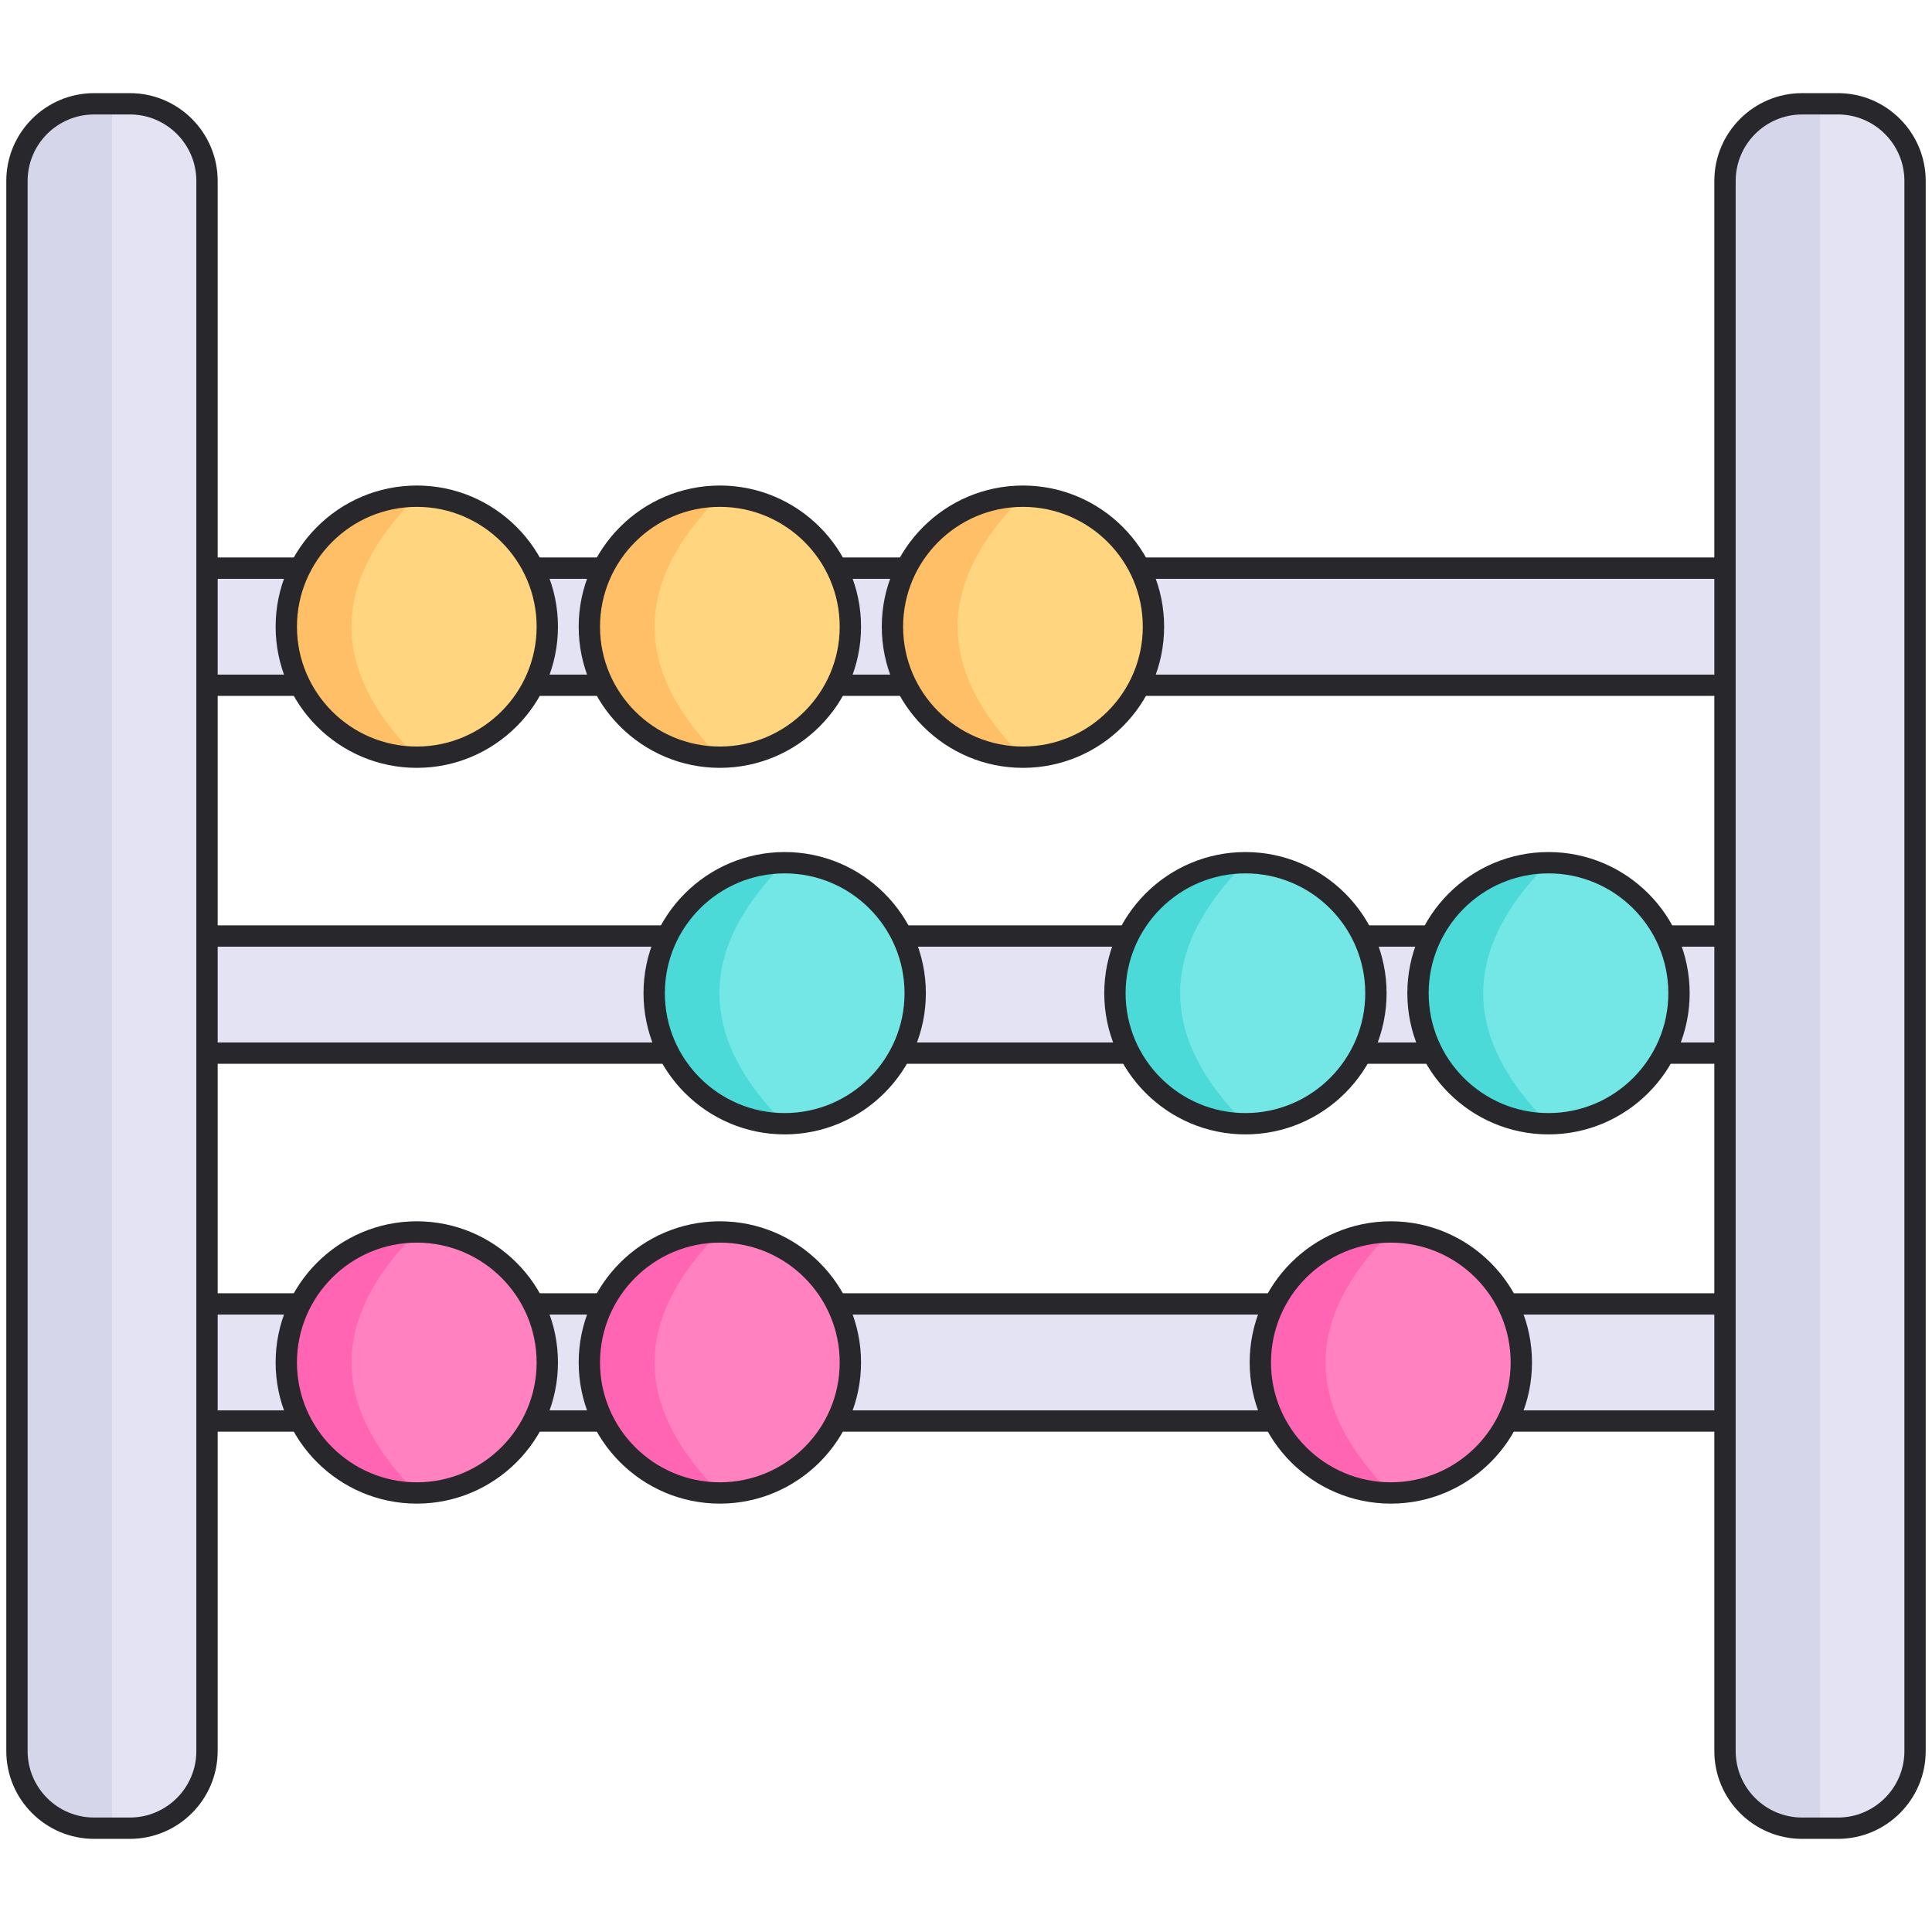 <svg xmlns="http://www.w3.org/2000/svg" xmlns:xlink="http://www.w3.org/1999/xlink" version="1.1" width="256" height="256" viewBox="0 0 256 256" xml:space="preserve">
<desc>Created with Fabric.js 1.7.22</desc>
<defs>
</defs>
<g transform="translate(128 128) scale(0.77 0.77)" style="">
	<g style="stroke: none; stroke-width: 0; stroke-dasharray: none; stroke-linecap: butt; stroke-linejoin: miter; stroke-miterlimit: 10; fill: none; fill-rule: nonzero; opacity: 1;" transform="translate(-165.15 -165.15) scale(3.67 3.67)" >
	<path d="M 84.346 28.398 v 1.385 c 0 1.129 -0.924 2.053 -2.053 2.053 H 8.948 c -1.129 0 -2.053 -0.924 -2.053 -2.053 v -1.385 c 0 -1.129 0.924 -2.053 2.053 -2.053 h 73.345 C 83.422 26.345 84.346 27.269 84.346 28.398 z" style="stroke: none; stroke-width: 1; stroke-dasharray: none; stroke-linecap: butt; stroke-linejoin: miter; stroke-miterlimit: 10; fill: rgb(227,227,244); fill-rule: nonzero; opacity: 1;" transform=" matrix(1 0 0 1 0 0) " stroke-linecap="round" />
	<path d="M 82.293 32.335 H 8.948 c -1.408 0 -2.553 -1.146 -2.553 -2.553 v -1.385 c 0 -1.407 1.145 -2.553 2.553 -2.553 h 73.345 c 1.407 0 2.553 1.146 2.553 2.553 v 1.385 C 84.846 31.19 83.701 32.335 82.293 32.335 z M 8.948 26.845 c -0.856 0 -1.553 0.696 -1.553 1.553 v 1.385 c 0 0.856 0.697 1.553 1.553 1.553 h 73.345 c 0.856 0 1.553 -0.696 1.553 -1.553 v -1.385 c 0 -0.856 -0.696 -1.553 -1.553 -1.553 H 8.948 z" style="stroke: none; stroke-width: 1; stroke-dasharray: none; stroke-linecap: butt; stroke-linejoin: miter; stroke-miterlimit: 10; fill: rgb(40,39,44); fill-rule: nonzero; opacity: 1;" transform=" matrix(1 0 0 1 0 0) " stroke-linecap="round" />
	<circle cx="19.249" cy="29.089" r="6.119" style="stroke: none; stroke-width: 1; stroke-dasharray: none; stroke-linecap: butt; stroke-linejoin: miter; stroke-miterlimit: 10; fill: rgb(255,213,127); fill-rule: nonzero; opacity: 1;" transform="  matrix(1 0 0 1 0 0) "/>
	<path d="M 19.248 35.209 c -3.38 0 -6.119 -2.74 -6.119 -6.119 s 2.74 -6.119 6.119 -6.119 C 15.168 27.05 15.168 31.13 19.248 35.209 z" style="stroke: none; stroke-width: 1; stroke-dasharray: none; stroke-linecap: butt; stroke-linejoin: miter; stroke-miterlimit: 10; fill: rgb(255,191,103); fill-rule: nonzero; opacity: 1;" transform=" matrix(1 0 0 1 0 0) " stroke-linecap="round" />
	<path d="M 19.248 35.709 c -3.65 0 -6.619 -2.97 -6.619 -6.619 s 2.969 -6.619 6.619 -6.619 s 6.619 2.97 6.619 6.619 S 22.897 35.709 19.248 35.709 z M 19.248 23.471 c -3.099 0 -5.619 2.521 -5.619 5.619 s 2.521 5.619 5.619 5.619 s 5.619 -2.521 5.619 -5.619 S 22.346 23.471 19.248 23.471 z" style="stroke: none; stroke-width: 1; stroke-dasharray: none; stroke-linecap: butt; stroke-linejoin: miter; stroke-miterlimit: 10; fill: rgb(40,39,44); fill-rule: nonzero; opacity: 1;" transform=" matrix(1 0 0 1 0 0) " stroke-linecap="round" />
	<path d="M 84.346 45.648 v 1.385 c 0 1.129 -0.924 2.053 -2.053 2.053 H 8.948 c -1.129 0 -2.053 -0.924 -2.053 -2.053 v -1.385 c 0 -1.129 0.924 -2.053 2.053 -2.053 h 73.345 C 83.422 43.595 84.346 44.519 84.346 45.648 z" style="stroke: none; stroke-width: 1; stroke-dasharray: none; stroke-linecap: butt; stroke-linejoin: miter; stroke-miterlimit: 10; fill: rgb(227,227,244); fill-rule: nonzero; opacity: 1;" transform=" matrix(1 0 0 1 0 0) " stroke-linecap="round" />
	<path d="M 82.293 49.585 H 8.948 c -1.408 0 -2.553 -1.146 -2.553 -2.553 v -1.385 c 0 -1.407 1.145 -2.553 2.553 -2.553 h 73.345 c 1.407 0 2.553 1.146 2.553 2.553 v 1.385 C 84.846 48.44 83.701 49.585 82.293 49.585 z M 8.948 44.095 c -0.856 0 -1.553 0.696 -1.553 1.553 v 1.385 c 0 0.856 0.697 1.553 1.553 1.553 h 73.345 c 0.856 0 1.553 -0.696 1.553 -1.553 v -1.385 c 0 -0.856 -0.696 -1.553 -1.553 -1.553 H 8.948 z" style="stroke: none; stroke-width: 1; stroke-dasharray: none; stroke-linecap: butt; stroke-linejoin: miter; stroke-miterlimit: 10; fill: rgb(40,39,44); fill-rule: nonzero; opacity: 1;" transform=" matrix(1 0 0 1 0 0) " stroke-linecap="round" />
	<path d="M 84.346 62.898 v 1.385 c 0 1.129 -0.924 2.053 -2.053 2.053 H 8.948 c -1.129 0 -2.053 -0.924 -2.053 -2.053 v -1.385 c 0 -1.129 0.924 -2.053 2.053 -2.053 h 73.345 C 83.422 60.845 84.346 61.769 84.346 62.898 z" style="stroke: none; stroke-width: 1; stroke-dasharray: none; stroke-linecap: butt; stroke-linejoin: miter; stroke-miterlimit: 10; fill: rgb(227,227,244); fill-rule: nonzero; opacity: 1;" transform=" matrix(1 0 0 1 0 0) " stroke-linecap="round" />
	<path d="M 82.293 66.835 H 8.948 c -1.408 0 -2.553 -1.146 -2.553 -2.553 v -1.385 c 0 -1.407 1.145 -2.553 2.553 -2.553 h 73.345 c 1.407 0 2.553 1.146 2.553 2.553 v 1.385 C 84.846 65.69 83.701 66.835 82.293 66.835 z M 8.948 61.345 c -0.856 0 -1.553 0.696 -1.553 1.553 v 1.385 c 0 0.856 0.697 1.553 1.553 1.553 h 73.345 c 0.856 0 1.553 -0.696 1.553 -1.553 v -1.385 c 0 -0.856 -0.696 -1.553 -1.553 -1.553 H 8.948 z" style="stroke: none; stroke-width: 1; stroke-dasharray: none; stroke-linecap: butt; stroke-linejoin: miter; stroke-miterlimit: 10; fill: rgb(40,39,44); fill-rule: nonzero; opacity: 1;" transform=" matrix(1 0 0 1 0 0) " stroke-linecap="round" />
	<path d="M 89.5 8.188 v 73.625 c 0 1.989 -1.627 3.616 -3.616 3.616 h -1.679 c -1.989 0 -3.616 -1.627 -3.616 -3.616 V 8.188 c 0 -1.989 1.627 -3.616 3.616 -3.616 h 1.679 C 87.873 4.572 89.5 6.199 89.5 8.188 z" style="stroke: none; stroke-width: 1; stroke-dasharray: none; stroke-linecap: butt; stroke-linejoin: miter; stroke-miterlimit: 10; fill: rgb(227,227,244); fill-rule: nonzero; opacity: 1;" transform=" matrix(1 0 0 1 0 0) " stroke-linecap="round" />
	<circle cx="33.459" cy="29.089" r="6.119" style="stroke: none; stroke-width: 1; stroke-dasharray: none; stroke-linecap: butt; stroke-linejoin: miter; stroke-miterlimit: 10; fill: rgb(255,213,127); fill-rule: nonzero; opacity: 1;" transform="  matrix(1 0 0 1 0 0) "/>
	<path d="M 33.459 35.209 c -3.38 0 -6.119 -2.74 -6.119 -6.119 s 2.74 -6.119 6.119 -6.119 C 29.379 27.05 29.379 31.13 33.459 35.209 z" style="stroke: none; stroke-width: 1; stroke-dasharray: none; stroke-linecap: butt; stroke-linejoin: miter; stroke-miterlimit: 10; fill: rgb(255,191,103); fill-rule: nonzero; opacity: 1;" transform=" matrix(1 0 0 1 0 0) " stroke-linecap="round" />
	<path d="M 33.459 35.709 c -3.65 0 -6.62 -2.97 -6.62 -6.619 s 2.97 -6.619 6.62 -6.619 s 6.619 2.97 6.619 6.619 S 37.109 35.709 33.459 35.709 z M 33.459 23.471 c -3.099 0 -5.62 2.521 -5.62 5.619 s 2.521 5.619 5.62 5.619 s 5.619 -2.521 5.619 -5.619 S 36.558 23.471 33.459 23.471 z" style="stroke: none; stroke-width: 1; stroke-dasharray: none; stroke-linecap: butt; stroke-linejoin: miter; stroke-miterlimit: 10; fill: rgb(40,39,44); fill-rule: nonzero; opacity: 1;" transform=" matrix(1 0 0 1 0 0) " stroke-linecap="round" />
	<circle cx="47.669" cy="29.089" r="6.119" style="stroke: none; stroke-width: 1; stroke-dasharray: none; stroke-linecap: butt; stroke-linejoin: miter; stroke-miterlimit: 10; fill: rgb(255,213,127); fill-rule: nonzero; opacity: 1;" transform="  matrix(1 0 0 1 0 0) "/>
	<path d="M 47.67 35.209 c -3.38 0 -6.119 -2.74 -6.119 -6.119 s 2.74 -6.119 6.119 -6.119 C 43.59 27.05 43.59 31.13 47.67 35.209 z" style="stroke: none; stroke-width: 1; stroke-dasharray: none; stroke-linecap: butt; stroke-linejoin: miter; stroke-miterlimit: 10; fill: rgb(255,191,103); fill-rule: nonzero; opacity: 1;" transform=" matrix(1 0 0 1 0 0) " stroke-linecap="round" />
	<path d="M 47.67 35.709 c -3.65 0 -6.619 -2.97 -6.619 -6.619 s 2.969 -6.619 6.619 -6.619 s 6.62 2.97 6.62 6.619 S 51.32 35.709 47.67 35.709 z M 47.67 23.471 c -3.099 0 -5.619 2.521 -5.619 5.619 s 2.521 5.619 5.619 5.619 s 5.62 -2.521 5.62 -5.619 S 50.769 23.471 47.67 23.471 z" style="stroke: none; stroke-width: 1; stroke-dasharray: none; stroke-linecap: butt; stroke-linejoin: miter; stroke-miterlimit: 10; fill: rgb(40,39,44); fill-rule: nonzero; opacity: 1;" transform=" matrix(1 0 0 1 0 0) " stroke-linecap="round" />
	<circle cx="36.499" cy="46.279" r="6.119" style="stroke: none; stroke-width: 1; stroke-dasharray: none; stroke-linecap: butt; stroke-linejoin: miter; stroke-miterlimit: 10; fill: rgb(115,231,230); fill-rule: nonzero; opacity: 1;" transform="  matrix(1 0 0 1 0 0) "/>
	<path d="M 36.498 52.396 c -3.38 0 -6.119 -2.74 -6.119 -6.119 c 0 -3.38 2.74 -6.119 6.119 -6.119 C 32.418 44.237 32.418 48.316 36.498 52.396 z" style="stroke: none; stroke-width: 1; stroke-dasharray: none; stroke-linecap: butt; stroke-linejoin: miter; stroke-miterlimit: 10; fill: rgb(75,218,216); fill-rule: nonzero; opacity: 1;" transform=" matrix(1 0 0 1 0 0) " stroke-linecap="round" />
	<path d="M 36.498 52.896 c -3.65 0 -6.619 -2.97 -6.619 -6.62 c 0 -3.649 2.969 -6.619 6.619 -6.619 s 6.62 2.97 6.62 6.619 C 43.117 49.926 40.147 52.896 36.498 52.896 z M 36.498 40.657 c -3.099 0 -5.619 2.521 -5.619 5.619 s 2.521 5.62 5.619 5.62 s 5.62 -2.521 5.62 -5.62 S 39.596 40.657 36.498 40.657 z" style="stroke: none; stroke-width: 1; stroke-dasharray: none; stroke-linecap: butt; stroke-linejoin: miter; stroke-miterlimit: 10; fill: rgb(40,39,44); fill-rule: nonzero; opacity: 1;" transform=" matrix(1 0 0 1 0 0) " stroke-linecap="round" />
	<circle cx="58.099" cy="46.279" r="6.119" style="stroke: none; stroke-width: 1; stroke-dasharray: none; stroke-linecap: butt; stroke-linejoin: miter; stroke-miterlimit: 10; fill: rgb(115,231,230); fill-rule: nonzero; opacity: 1;" transform="  matrix(1 0 0 1 0 0) "/>
	<path d="M 58.102 52.396 c -3.38 0 -6.119 -2.74 -6.119 -6.119 c 0 -3.38 2.74 -6.119 6.119 -6.119 C 54.022 44.237 54.022 48.316 58.102 52.396 z" style="stroke: none; stroke-width: 1; stroke-dasharray: none; stroke-linecap: butt; stroke-linejoin: miter; stroke-miterlimit: 10; fill: rgb(75,218,216); fill-rule: nonzero; opacity: 1;" transform=" matrix(1 0 0 1 0 0) " stroke-linecap="round" />
	<path d="M 58.102 52.896 c -3.649 0 -6.619 -2.97 -6.619 -6.62 c 0 -3.649 2.97 -6.619 6.619 -6.619 s 6.619 2.97 6.619 6.619 C 64.721 49.926 61.751 52.896 58.102 52.896 z M 58.102 40.657 c -3.099 0 -5.619 2.521 -5.619 5.619 s 2.521 5.62 5.619 5.62 s 5.619 -2.521 5.619 -5.62 S 61.201 40.657 58.102 40.657 z" style="stroke: none; stroke-width: 1; stroke-dasharray: none; stroke-linecap: butt; stroke-linejoin: miter; stroke-miterlimit: 10; fill: rgb(40,39,44); fill-rule: nonzero; opacity: 1;" transform=" matrix(1 0 0 1 0 0) " stroke-linecap="round" />
	<circle cx="72.309" cy="46.279" r="6.119" style="stroke: none; stroke-width: 1; stroke-dasharray: none; stroke-linecap: butt; stroke-linejoin: miter; stroke-miterlimit: 10; fill: rgb(115,231,230); fill-rule: nonzero; opacity: 1;" transform="  matrix(1 0 0 1 0 0) "/>
	<path d="M 72.313 52.396 c -3.38 0 -6.119 -2.74 -6.119 -6.119 c 0 -3.38 2.74 -6.119 6.119 -6.119 C 68.233 44.237 68.233 48.316 72.313 52.396 z" style="stroke: none; stroke-width: 1; stroke-dasharray: none; stroke-linecap: butt; stroke-linejoin: miter; stroke-miterlimit: 10; fill: rgb(75,218,216); fill-rule: nonzero; opacity: 1;" transform=" matrix(1 0 0 1 0 0) " stroke-linecap="round" />
	<path d="M 72.313 52.896 c -3.649 0 -6.619 -2.97 -6.619 -6.62 c 0 -3.649 2.97 -6.619 6.619 -6.619 s 6.619 2.97 6.619 6.619 C 78.932 49.926 75.962 52.896 72.313 52.896 z M 72.313 40.657 c -3.099 0 -5.619 2.521 -5.619 5.619 s 2.521 5.62 5.619 5.62 s 5.619 -2.521 5.619 -5.62 S 75.412 40.657 72.313 40.657 z" style="stroke: none; stroke-width: 1; stroke-dasharray: none; stroke-linecap: butt; stroke-linejoin: miter; stroke-miterlimit: 10; fill: rgb(40,39,44); fill-rule: nonzero; opacity: 1;" transform=" matrix(1 0 0 1 0 0) " stroke-linecap="round" />
	<circle cx="19.249" cy="63.589" r="6.119" style="stroke: none; stroke-width: 1; stroke-dasharray: none; stroke-linecap: butt; stroke-linejoin: miter; stroke-miterlimit: 10; fill: rgb(255,129,192); fill-rule: nonzero; opacity: 1;" transform="  matrix(1 0 0 1 0 0) "/>
	<path d="M 19.248 69.71 c -3.38 0 -6.119 -2.74 -6.119 -6.119 s 2.74 -6.119 6.119 -6.119 C 15.168 61.551 15.168 65.63 19.248 69.71 z" style="stroke: none; stroke-width: 1; stroke-dasharray: none; stroke-linecap: butt; stroke-linejoin: miter; stroke-miterlimit: 10; fill: rgb(255,101,179); fill-rule: nonzero; opacity: 1;" transform=" matrix(1 0 0 1 0 0) " stroke-linecap="round" />
	<path d="M 19.248 70.209 c -3.65 0 -6.619 -2.97 -6.619 -6.619 s 2.969 -6.619 6.619 -6.619 s 6.619 2.97 6.619 6.619 S 22.897 70.209 19.248 70.209 z M 19.248 57.971 c -3.099 0 -5.619 2.521 -5.619 5.619 s 2.521 5.619 5.619 5.619 s 5.619 -2.521 5.619 -5.619 S 22.346 57.971 19.248 57.971 z" style="stroke: none; stroke-width: 1; stroke-dasharray: none; stroke-linecap: butt; stroke-linejoin: miter; stroke-miterlimit: 10; fill: rgb(40,39,44); fill-rule: nonzero; opacity: 1;" transform=" matrix(1 0 0 1 0 0) " stroke-linecap="round" />
	<circle cx="33.459" cy="63.589" r="6.119" style="stroke: none; stroke-width: 1; stroke-dasharray: none; stroke-linecap: butt; stroke-linejoin: miter; stroke-miterlimit: 10; fill: rgb(255,129,192); fill-rule: nonzero; opacity: 1;" transform="  matrix(1 0 0 1 0 0) "/>
	<path d="M 33.459 69.71 c -3.38 0 -6.119 -2.74 -6.119 -6.119 s 2.74 -6.119 6.119 -6.119 C 29.379 61.551 29.379 65.63 33.459 69.71 z" style="stroke: none; stroke-width: 1; stroke-dasharray: none; stroke-linecap: butt; stroke-linejoin: miter; stroke-miterlimit: 10; fill: rgb(255,101,179); fill-rule: nonzero; opacity: 1;" transform=" matrix(1 0 0 1 0 0) " stroke-linecap="round" />
	<path d="M 33.459 70.209 c -3.65 0 -6.62 -2.97 -6.62 -6.619 s 2.97 -6.619 6.62 -6.619 s 6.619 2.97 6.619 6.619 S 37.109 70.209 33.459 70.209 z M 33.459 57.971 c -3.099 0 -5.62 2.521 -5.62 5.619 s 2.521 5.619 5.62 5.619 s 5.619 -2.521 5.619 -5.619 S 36.558 57.971 33.459 57.971 z" style="stroke: none; stroke-width: 1; stroke-dasharray: none; stroke-linecap: butt; stroke-linejoin: miter; stroke-miterlimit: 10; fill: rgb(40,39,44); fill-rule: nonzero; opacity: 1;" transform=" matrix(1 0 0 1 0 0) " stroke-linecap="round" />
	<circle cx="64.919" cy="63.589" r="6.119" style="stroke: none; stroke-width: 1; stroke-dasharray: none; stroke-linecap: butt; stroke-linejoin: miter; stroke-miterlimit: 10; fill: rgb(255,129,192); fill-rule: nonzero; opacity: 1;" transform="  matrix(1 0 0 1 0 0) "/>
	<path d="M 64.92 69.71 c -3.38 0 -6.119 -2.74 -6.119 -6.119 s 2.74 -6.119 6.119 -6.119 C 60.84 61.551 60.84 65.63 64.92 69.71 z" style="stroke: none; stroke-width: 1; stroke-dasharray: none; stroke-linecap: butt; stroke-linejoin: miter; stroke-miterlimit: 10; fill: rgb(255,101,179); fill-rule: nonzero; opacity: 1;" transform=" matrix(1 0 0 1 0 0) " stroke-linecap="round" />
	<path d="M 64.92 70.209 c -3.649 0 -6.619 -2.97 -6.619 -6.619 s 2.97 -6.619 6.619 -6.619 s 6.619 2.97 6.619 6.619 S 68.57 70.209 64.92 70.209 z M 64.92 57.971 c -3.099 0 -5.619 2.521 -5.619 5.619 s 2.521 5.619 5.619 5.619 s 5.619 -2.521 5.619 -5.619 S 68.019 57.971 64.92 57.971 z" style="stroke: none; stroke-width: 1; stroke-dasharray: none; stroke-linecap: butt; stroke-linejoin: miter; stroke-miterlimit: 10; fill: rgb(40,39,44); fill-rule: nonzero; opacity: 1;" transform=" matrix(1 0 0 1 0 0) " stroke-linecap="round" />
	<path d="M 85.045 85.428 L 85.045 85.428 c -2.45 0 -4.455 -1.741 -4.455 -3.87 V 8.441 c 0 -2.128 2.005 -3.87 4.455 -3.87 h 0" style="stroke: none; stroke-width: 1; stroke-dasharray: none; stroke-linecap: butt; stroke-linejoin: miter; stroke-miterlimit: 10; fill: rgb(214,214,234); fill-rule: nonzero; opacity: 1;" transform=" matrix(1 0 0 1 0 0) " stroke-linecap="round" />
	<path d="M 85.884 85.928 h -1.679 c -2.27 0 -4.116 -1.847 -4.116 -4.116 V 8.188 c 0 -2.27 1.847 -4.116 4.116 -4.116 h 1.679 c 2.27 0 4.116 1.847 4.116 4.116 v 73.624 C 90 84.082 88.154 85.928 85.884 85.928 z M 84.206 5.072 c -1.719 0 -3.116 1.397 -3.116 3.116 v 73.624 c 0 1.719 1.397 3.116 3.116 3.116 h 1.679 c 1.719 0 3.116 -1.397 3.116 -3.116 V 8.188 c 0 -1.719 -1.397 -3.116 -3.116 -3.116 H 84.206 z" style="stroke: none; stroke-width: 1; stroke-dasharray: none; stroke-linecap: butt; stroke-linejoin: miter; stroke-miterlimit: 10; fill: rgb(40,39,44); fill-rule: nonzero; opacity: 1;" transform=" matrix(1 0 0 1 0 0) " stroke-linecap="round" />
	<path d="M 9.41 8.188 v 73.625 c 0 1.989 -1.627 3.616 -3.616 3.616 H 4.116 c -1.989 0 -3.616 -1.627 -3.616 -3.616 V 8.188 c 0 -1.989 1.627 -3.616 3.616 -3.616 h 1.679 C 7.783 4.572 9.41 6.199 9.41 8.188 z" style="stroke: none; stroke-width: 1; stroke-dasharray: none; stroke-linecap: butt; stroke-linejoin: miter; stroke-miterlimit: 10; fill: rgb(227,227,244); fill-rule: nonzero; opacity: 1;" transform=" matrix(1 0 0 1 0 0) " stroke-linecap="round" />
	<path d="M 4.955 85.428 L 4.955 85.428 c -2.45 0 -4.455 -1.741 -4.455 -3.87 V 8.441 c 0 -2.128 2.005 -3.87 4.455 -3.87 h 0" style="stroke: none; stroke-width: 1; stroke-dasharray: none; stroke-linecap: butt; stroke-linejoin: miter; stroke-miterlimit: 10; fill: rgb(214,214,234); fill-rule: nonzero; opacity: 1;" transform=" matrix(1 0 0 1 0 0) " stroke-linecap="round" />
	<path d="M 5.794 85.928 H 4.116 C 1.846 85.928 0 84.082 0 81.812 V 8.188 c 0 -2.27 1.846 -4.116 4.116 -4.116 h 1.679 c 2.27 0 4.116 1.847 4.116 4.116 v 73.624 C 9.91 84.082 8.064 85.928 5.794 85.928 z M 4.116 5.072 C 2.398 5.072 1 6.469 1 8.188 v 73.624 c 0 1.719 1.398 3.116 3.116 3.116 h 1.679 c 1.718 0 3.116 -1.397 3.116 -3.116 V 8.188 c 0 -1.719 -1.398 -3.116 -3.116 -3.116 H 4.116 z" style="stroke: none; stroke-width: 1; stroke-dasharray: none; stroke-linecap: butt; stroke-linejoin: miter; stroke-miterlimit: 10; fill: rgb(40,39,44); fill-rule: nonzero; opacity: 1;" transform=" matrix(1 0 0 1 0 0) " stroke-linecap="round" />
</g>
</g>
</svg>